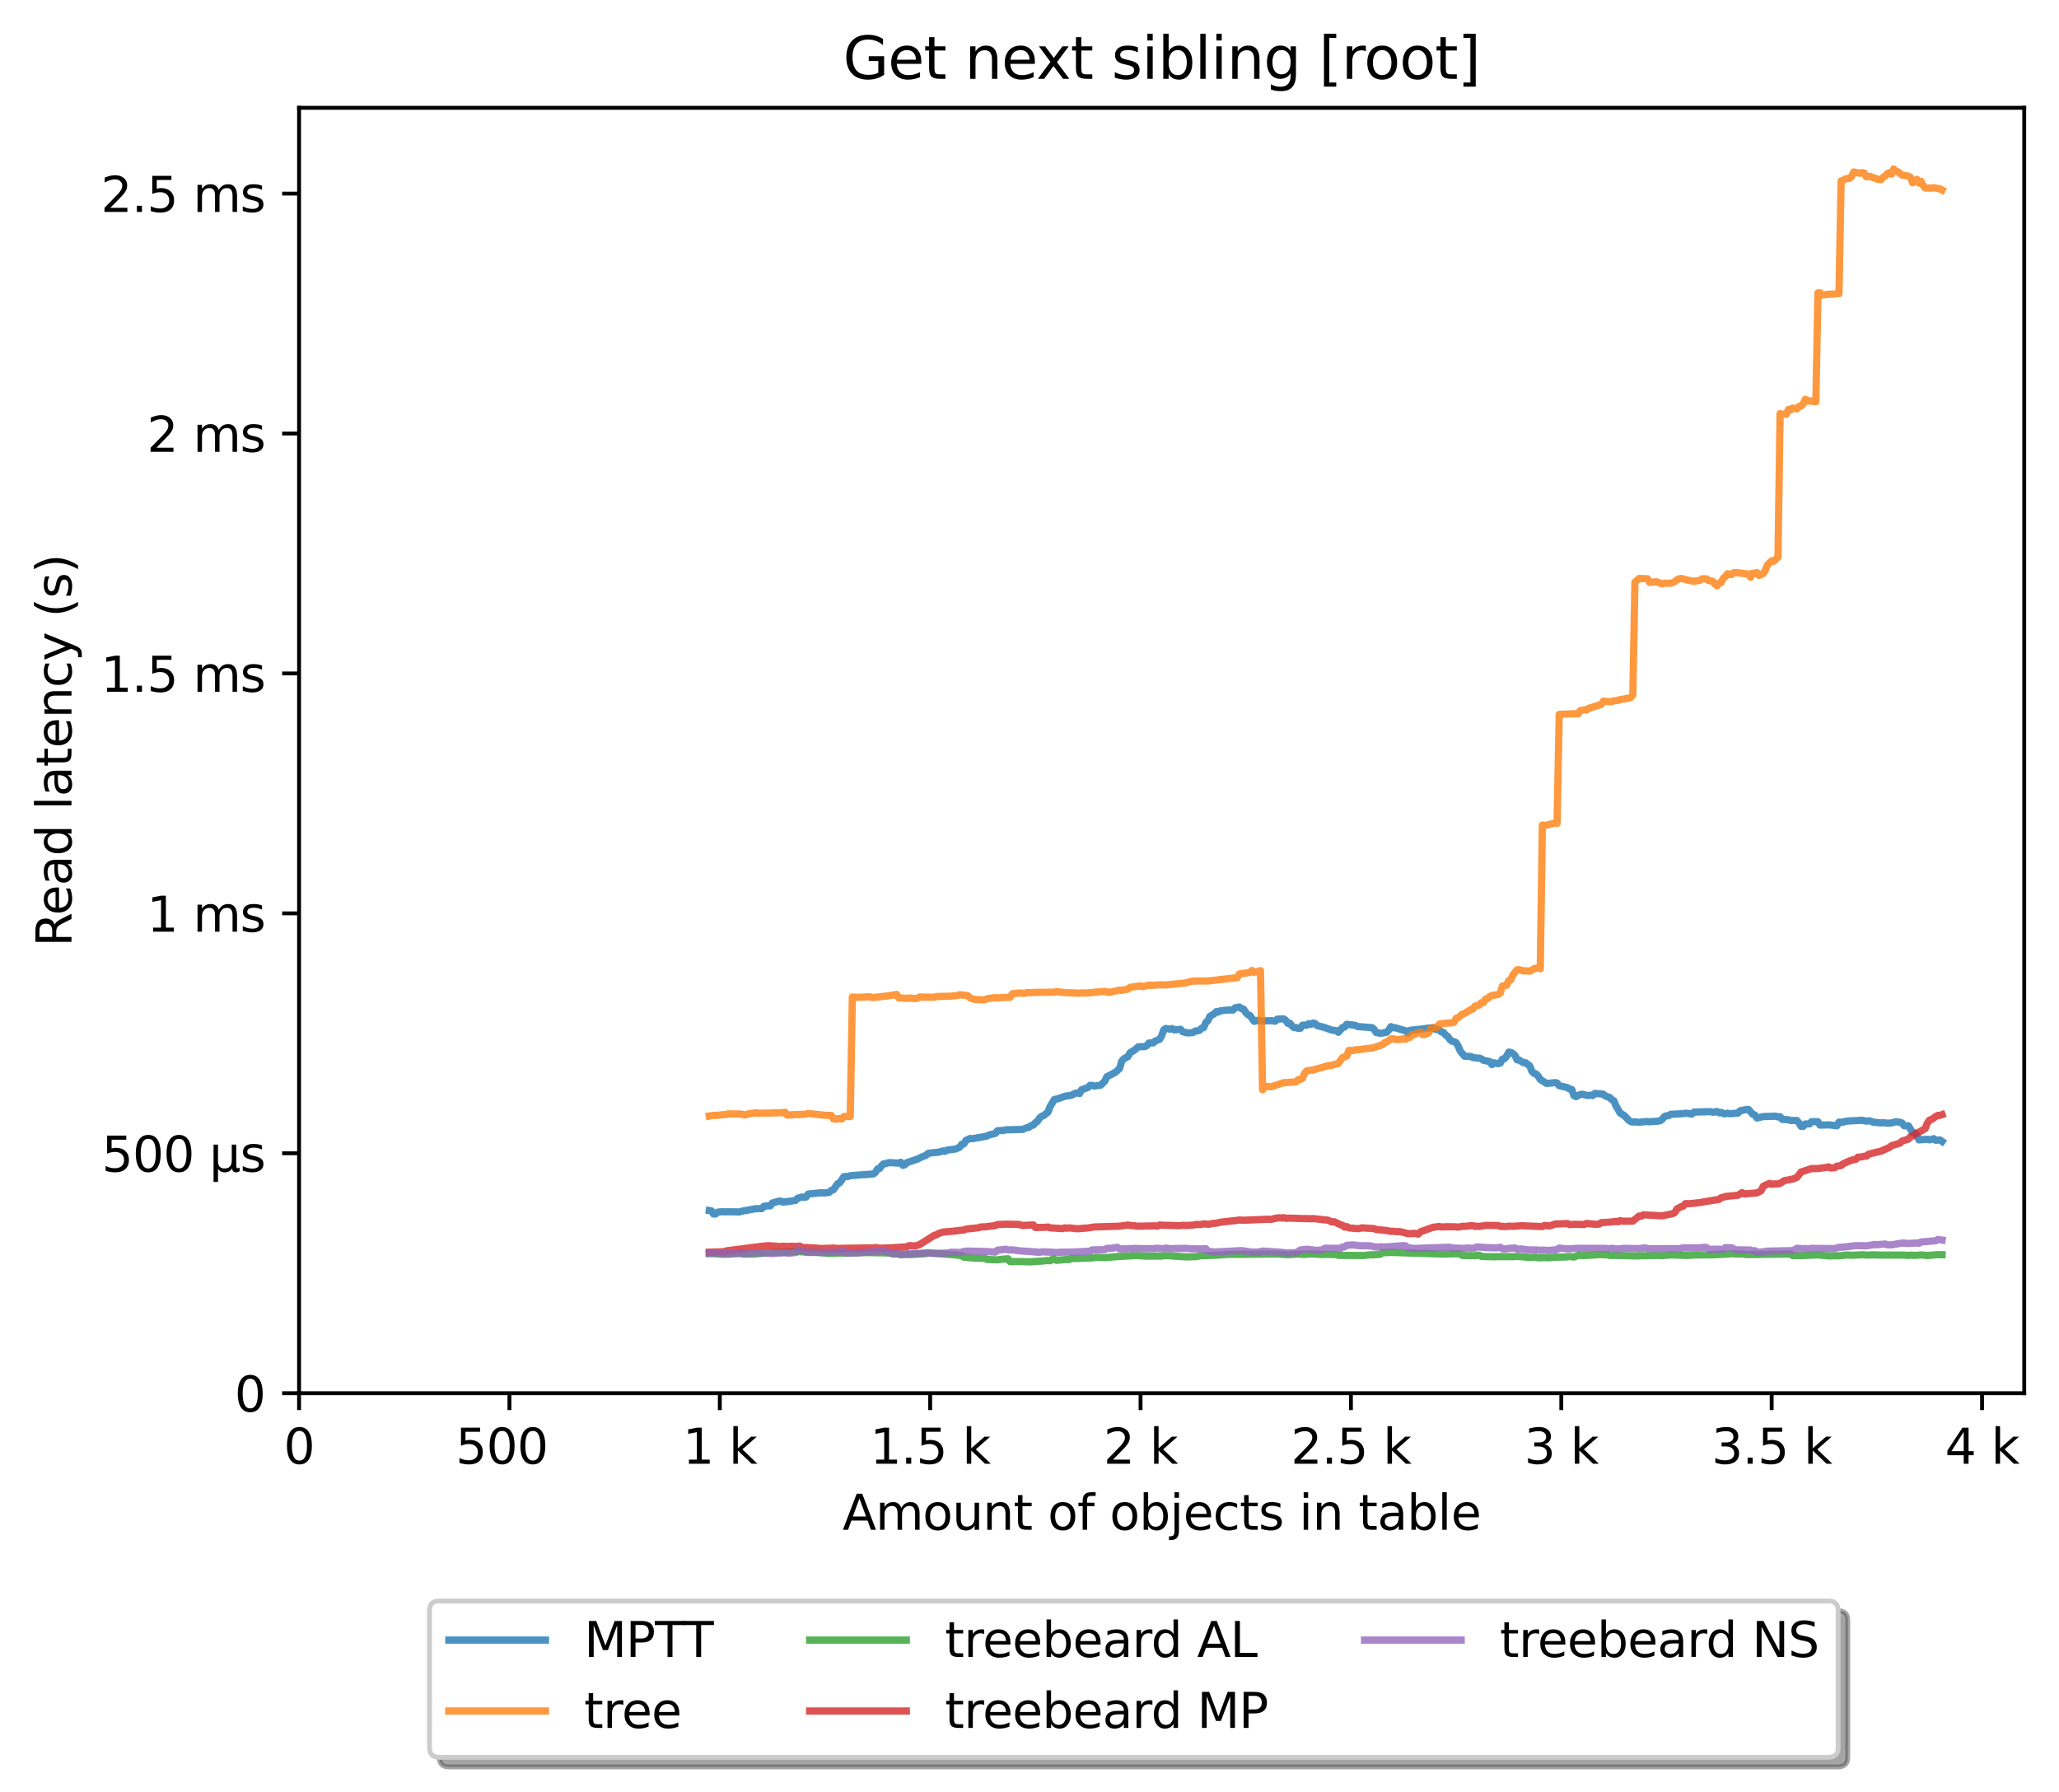 <?xml version="1.0" encoding="utf-8" standalone="no"?>
<!DOCTYPE svg PUBLIC "-//W3C//DTD SVG 1.1//EN"
  "http://www.w3.org/Graphics/SVG/1.1/DTD/svg11.dtd">
<svg xmlns:xlink="http://www.w3.org/1999/xlink" width="426.229pt" height="371.002pt" viewBox="0 0 426.229 371.002" xmlns="http://www.w3.org/2000/svg" version="1.1">
 <defs>
  <style type="text/css">*{stroke-linejoin: round; stroke-linecap: butt}</style>
 </defs>
 <g id="figure_1">
  <g id="patch_1">
   <path d="M 0 371.002 
L 426.229 371.002 
L 426.229 0 
L 0 0 
z
" style="fill: #ffffff"/>
  </g>
  <g id="axes_1">
   <g id="patch_2">
    <path d="M 61.909 288.43 
L 419.029 288.43 
L 419.029 22.318 
L 61.909 22.318 
z
" style="fill: #ffffff"/>
   </g>
   <g id="matplotlib.axis_1">
    <g id="xtick_1">
     <g id="line2d_1">
      <defs>
       <path id="mbee87d038d" d="M 0 0 
L 0 3.5 
" style="stroke: #000000; stroke-width: 0.8"/>
      </defs>
      <g>
       <use xlink:href="#mbee87d038d" x="61.909" y="288.43" style="stroke: #000000; stroke-width: 0.8"/>
      </g>
     </g>
     <g id="text_1">
      <!-- 0 -->
      <g transform="translate(58.728 303.029) scale(0.1 -0.1)">
       <defs>
        <path id="DejaVuSans-30" d="M 2034 4250 
Q 1547 4250 1301 3770 
Q 1056 3291 1056 2328 
Q 1056 1369 1301 889 
Q 1547 409 2034 409 
Q 2525 409 2770 889 
Q 3016 1369 3016 2328 
Q 3016 3291 2770 3770 
Q 2525 4250 2034 4250 
z
M 2034 4750 
Q 2819 4750 3233 4129 
Q 3647 3509 3647 2328 
Q 3647 1150 3233 529 
Q 2819 -91 2034 -91 
Q 1250 -91 836 529 
Q 422 1150 422 2328 
Q 422 3509 836 4129 
Q 1250 4750 2034 4750 
z
" transform="scale(0.016)"/>
       </defs>
       <use xlink:href="#DejaVuSans-30"/>
      </g>
     </g>
    </g>
    <g id="xtick_2">
     <g id="line2d_2">
      <g>
       <use xlink:href="#mbee87d038d" x="105.458" y="288.43" style="stroke: #000000; stroke-width: 0.8"/>
      </g>
     </g>
     <g id="text_2">
      <!-- 500  -->
      <g transform="translate(94.325 303.029) scale(0.1 -0.1)">
       <defs>
        <path id="DejaVuSans-35" d="M 691 4666 
L 3169 4666 
L 3169 4134 
L 1269 4134 
L 1269 2991 
Q 1406 3038 1543 3061 
Q 1681 3084 1819 3084 
Q 2600 3084 3056 2656 
Q 3513 2228 3513 1497 
Q 3513 744 3044 326 
Q 2575 -91 1722 -91 
Q 1428 -91 1123 -41 
Q 819 9 494 109 
L 494 744 
Q 775 591 1075 516 
Q 1375 441 1709 441 
Q 2250 441 2565 725 
Q 2881 1009 2881 1497 
Q 2881 1984 2565 2268 
Q 2250 2553 1709 2553 
Q 1456 2553 1204 2497 
Q 953 2441 691 2322 
L 691 4666 
z
" transform="scale(0.016)"/>
        <path id="DejaVuSans-20" transform="scale(0.016)"/>
       </defs>
       <use xlink:href="#DejaVuSans-35"/>
       <use xlink:href="#DejaVuSans-30" transform="translate(63.623 0)"/>
       <use xlink:href="#DejaVuSans-30" transform="translate(127.246 0)"/>
       <use xlink:href="#DejaVuSans-20" transform="translate(190.869 0)"/>
      </g>
     </g>
    </g>
    <g id="xtick_3">
     <g id="line2d_3">
      <g>
       <use xlink:href="#mbee87d038d" x="149.007" y="288.43" style="stroke: #000000; stroke-width: 0.8"/>
      </g>
     </g>
     <g id="text_3">
      <!-- 1 k -->
      <g transform="translate(141.341 303.029) scale(0.1 -0.1)">
       <defs>
        <path id="DejaVuSans-31" d="M 794 531 
L 1825 531 
L 1825 4091 
L 703 3866 
L 703 4441 
L 1819 4666 
L 2450 4666 
L 2450 531 
L 3481 531 
L 3481 0 
L 794 0 
L 794 531 
z
" transform="scale(0.016)"/>
        <path id="DejaVuSans-6b" d="M 581 4863 
L 1159 4863 
L 1159 1991 
L 2875 3500 
L 3609 3500 
L 1753 1863 
L 3688 0 
L 2938 0 
L 1159 1709 
L 1159 0 
L 581 0 
L 581 4863 
z
" transform="scale(0.016)"/>
       </defs>
       <use xlink:href="#DejaVuSans-31"/>
       <use xlink:href="#DejaVuSans-20" transform="translate(63.623 0)"/>
       <use xlink:href="#DejaVuSans-6b" transform="translate(95.41 0)"/>
      </g>
     </g>
    </g>
    <g id="xtick_4">
     <g id="line2d_4">
      <g>
       <use xlink:href="#mbee87d038d" x="192.555" y="288.43" style="stroke: #000000; stroke-width: 0.8"/>
      </g>
     </g>
     <g id="text_4">
      <!-- 1.5 k -->
      <g transform="translate(180.119 303.029) scale(0.1 -0.1)">
       <defs>
        <path id="DejaVuSans-2e" d="M 684 794 
L 1344 794 
L 1344 0 
L 684 0 
L 684 794 
z
" transform="scale(0.016)"/>
       </defs>
       <use xlink:href="#DejaVuSans-31"/>
       <use xlink:href="#DejaVuSans-2e" transform="translate(63.623 0)"/>
       <use xlink:href="#DejaVuSans-35" transform="translate(95.41 0)"/>
       <use xlink:href="#DejaVuSans-20" transform="translate(159.033 0)"/>
       <use xlink:href="#DejaVuSans-6b" transform="translate(190.82 0)"/>
      </g>
     </g>
    </g>
    <g id="xtick_5">
     <g id="line2d_5">
      <g>
       <use xlink:href="#mbee87d038d" x="236.104" y="288.43" style="stroke: #000000; stroke-width: 0.8"/>
      </g>
     </g>
     <g id="text_5">
      <!-- 2 k -->
      <g transform="translate(228.438 303.029) scale(0.1 -0.1)">
       <defs>
        <path id="DejaVuSans-32" d="M 1228 531 
L 3431 531 
L 3431 0 
L 469 0 
L 469 531 
Q 828 903 1448 1529 
Q 2069 2156 2228 2338 
Q 2531 2678 2651 2914 
Q 2772 3150 2772 3378 
Q 2772 3750 2511 3984 
Q 2250 4219 1831 4219 
Q 1534 4219 1204 4116 
Q 875 4013 500 3803 
L 500 4441 
Q 881 4594 1212 4672 
Q 1544 4750 1819 4750 
Q 2544 4750 2975 4387 
Q 3406 4025 3406 3419 
Q 3406 3131 3298 2873 
Q 3191 2616 2906 2266 
Q 2828 2175 2409 1742 
Q 1991 1309 1228 531 
z
" transform="scale(0.016)"/>
       </defs>
       <use xlink:href="#DejaVuSans-32"/>
       <use xlink:href="#DejaVuSans-20" transform="translate(63.623 0)"/>
       <use xlink:href="#DejaVuSans-6b" transform="translate(95.41 0)"/>
      </g>
     </g>
    </g>
    <g id="xtick_6">
     <g id="line2d_6">
      <g>
       <use xlink:href="#mbee87d038d" x="279.652" y="288.43" style="stroke: #000000; stroke-width: 0.8"/>
      </g>
     </g>
     <g id="text_6">
      <!-- 2.5 k -->
      <g transform="translate(267.216 303.029) scale(0.1 -0.1)">
       <use xlink:href="#DejaVuSans-32"/>
       <use xlink:href="#DejaVuSans-2e" transform="translate(63.623 0)"/>
       <use xlink:href="#DejaVuSans-35" transform="translate(95.41 0)"/>
       <use xlink:href="#DejaVuSans-20" transform="translate(159.033 0)"/>
       <use xlink:href="#DejaVuSans-6b" transform="translate(190.82 0)"/>
      </g>
     </g>
    </g>
    <g id="xtick_7">
     <g id="line2d_7">
      <g>
       <use xlink:href="#mbee87d038d" x="323.201" y="288.43" style="stroke: #000000; stroke-width: 0.8"/>
      </g>
     </g>
     <g id="text_7">
      <!-- 3 k -->
      <g transform="translate(315.535 303.029) scale(0.1 -0.1)">
       <defs>
        <path id="DejaVuSans-33" d="M 2597 2516 
Q 3050 2419 3304 2112 
Q 3559 1806 3559 1356 
Q 3559 666 3084 287 
Q 2609 -91 1734 -91 
Q 1441 -91 1130 -33 
Q 819 25 488 141 
L 488 750 
Q 750 597 1062 519 
Q 1375 441 1716 441 
Q 2309 441 2620 675 
Q 2931 909 2931 1356 
Q 2931 1769 2642 2001 
Q 2353 2234 1838 2234 
L 1294 2234 
L 1294 2753 
L 1863 2753 
Q 2328 2753 2575 2939 
Q 2822 3125 2822 3475 
Q 2822 3834 2567 4026 
Q 2313 4219 1838 4219 
Q 1578 4219 1281 4162 
Q 984 4106 628 3988 
L 628 4550 
Q 988 4650 1302 4700 
Q 1616 4750 1894 4750 
Q 2613 4750 3031 4423 
Q 3450 4097 3450 3541 
Q 3450 3153 3228 2886 
Q 3006 2619 2597 2516 
z
" transform="scale(0.016)"/>
       </defs>
       <use xlink:href="#DejaVuSans-33"/>
       <use xlink:href="#DejaVuSans-20" transform="translate(63.623 0)"/>
       <use xlink:href="#DejaVuSans-6b" transform="translate(95.41 0)"/>
      </g>
     </g>
    </g>
    <g id="xtick_8">
     <g id="line2d_8">
      <g>
       <use xlink:href="#mbee87d038d" x="366.749" y="288.43" style="stroke: #000000; stroke-width: 0.8"/>
      </g>
     </g>
     <g id="text_8">
      <!-- 3.5 k -->
      <g transform="translate(354.313 303.029) scale(0.1 -0.1)">
       <use xlink:href="#DejaVuSans-33"/>
       <use xlink:href="#DejaVuSans-2e" transform="translate(63.623 0)"/>
       <use xlink:href="#DejaVuSans-35" transform="translate(95.41 0)"/>
       <use xlink:href="#DejaVuSans-20" transform="translate(159.033 0)"/>
       <use xlink:href="#DejaVuSans-6b" transform="translate(190.82 0)"/>
      </g>
     </g>
    </g>
    <g id="xtick_9">
     <g id="line2d_9">
      <g>
       <use xlink:href="#mbee87d038d" x="410.298" y="288.43" style="stroke: #000000; stroke-width: 0.8"/>
      </g>
     </g>
     <g id="text_9">
      <!-- 4 k -->
      <g transform="translate(402.632 303.029) scale(0.1 -0.1)">
       <defs>
        <path id="DejaVuSans-34" d="M 2419 4116 
L 825 1625 
L 2419 1625 
L 2419 4116 
z
M 2253 4666 
L 3047 4666 
L 3047 1625 
L 3713 1625 
L 3713 1100 
L 3047 1100 
L 3047 0 
L 2419 0 
L 2419 1100 
L 313 1100 
L 313 1709 
L 2253 4666 
z
" transform="scale(0.016)"/>
       </defs>
       <use xlink:href="#DejaVuSans-34"/>
       <use xlink:href="#DejaVuSans-20" transform="translate(63.623 0)"/>
       <use xlink:href="#DejaVuSans-6b" transform="translate(95.41 0)"/>
      </g>
     </g>
    </g>
    <g id="text_10">
     <!-- Amount of objects in table -->
     <g transform="translate(174.411 316.707) scale(0.1 -0.1)">
      <defs>
       <path id="DejaVuSans-41" d="M 2188 4044 
L 1331 1722 
L 3047 1722 
L 2188 4044 
z
M 1831 4666 
L 2547 4666 
L 4325 0 
L 3669 0 
L 3244 1197 
L 1141 1197 
L 716 0 
L 50 0 
L 1831 4666 
z
" transform="scale(0.016)"/>
       <path id="DejaVuSans-6d" d="M 3328 2828 
Q 3544 3216 3844 3400 
Q 4144 3584 4550 3584 
Q 5097 3584 5394 3201 
Q 5691 2819 5691 2113 
L 5691 0 
L 5113 0 
L 5113 2094 
Q 5113 2597 4934 2840 
Q 4756 3084 4391 3084 
Q 3944 3084 3684 2787 
Q 3425 2491 3425 1978 
L 3425 0 
L 2847 0 
L 2847 2094 
Q 2847 2600 2669 2842 
Q 2491 3084 2119 3084 
Q 1678 3084 1418 2786 
Q 1159 2488 1159 1978 
L 1159 0 
L 581 0 
L 581 3500 
L 1159 3500 
L 1159 2956 
Q 1356 3278 1631 3431 
Q 1906 3584 2284 3584 
Q 2666 3584 2933 3390 
Q 3200 3197 3328 2828 
z
" transform="scale(0.016)"/>
       <path id="DejaVuSans-6f" d="M 1959 3097 
Q 1497 3097 1228 2736 
Q 959 2375 959 1747 
Q 959 1119 1226 758 
Q 1494 397 1959 397 
Q 2419 397 2687 759 
Q 2956 1122 2956 1747 
Q 2956 2369 2687 2733 
Q 2419 3097 1959 3097 
z
M 1959 3584 
Q 2709 3584 3137 3096 
Q 3566 2609 3566 1747 
Q 3566 888 3137 398 
Q 2709 -91 1959 -91 
Q 1206 -91 779 398 
Q 353 888 353 1747 
Q 353 2609 779 3096 
Q 1206 3584 1959 3584 
z
" transform="scale(0.016)"/>
       <path id="DejaVuSans-75" d="M 544 1381 
L 544 3500 
L 1119 3500 
L 1119 1403 
Q 1119 906 1312 657 
Q 1506 409 1894 409 
Q 2359 409 2629 706 
Q 2900 1003 2900 1516 
L 2900 3500 
L 3475 3500 
L 3475 0 
L 2900 0 
L 2900 538 
Q 2691 219 2414 64 
Q 2138 -91 1772 -91 
Q 1169 -91 856 284 
Q 544 659 544 1381 
z
M 1991 3584 
L 1991 3584 
z
" transform="scale(0.016)"/>
       <path id="DejaVuSans-6e" d="M 3513 2113 
L 3513 0 
L 2938 0 
L 2938 2094 
Q 2938 2591 2744 2837 
Q 2550 3084 2163 3084 
Q 1697 3084 1428 2787 
Q 1159 2491 1159 1978 
L 1159 0 
L 581 0 
L 581 3500 
L 1159 3500 
L 1159 2956 
Q 1366 3272 1645 3428 
Q 1925 3584 2291 3584 
Q 2894 3584 3203 3211 
Q 3513 2838 3513 2113 
z
" transform="scale(0.016)"/>
       <path id="DejaVuSans-74" d="M 1172 4494 
L 1172 3500 
L 2356 3500 
L 2356 3053 
L 1172 3053 
L 1172 1153 
Q 1172 725 1289 603 
Q 1406 481 1766 481 
L 2356 481 
L 2356 0 
L 1766 0 
Q 1100 0 847 248 
Q 594 497 594 1153 
L 594 3053 
L 172 3053 
L 172 3500 
L 594 3500 
L 594 4494 
L 1172 4494 
z
" transform="scale(0.016)"/>
       <path id="DejaVuSans-66" d="M 2375 4863 
L 2375 4384 
L 1825 4384 
Q 1516 4384 1395 4259 
Q 1275 4134 1275 3809 
L 1275 3500 
L 2222 3500 
L 2222 3053 
L 1275 3053 
L 1275 0 
L 697 0 
L 697 3053 
L 147 3053 
L 147 3500 
L 697 3500 
L 697 3744 
Q 697 4328 969 4595 
Q 1241 4863 1831 4863 
L 2375 4863 
z
" transform="scale(0.016)"/>
       <path id="DejaVuSans-62" d="M 3116 1747 
Q 3116 2381 2855 2742 
Q 2594 3103 2138 3103 
Q 1681 3103 1420 2742 
Q 1159 2381 1159 1747 
Q 1159 1113 1420 752 
Q 1681 391 2138 391 
Q 2594 391 2855 752 
Q 3116 1113 3116 1747 
z
M 1159 2969 
Q 1341 3281 1617 3432 
Q 1894 3584 2278 3584 
Q 2916 3584 3314 3078 
Q 3713 2572 3713 1747 
Q 3713 922 3314 415 
Q 2916 -91 2278 -91 
Q 1894 -91 1617 61 
Q 1341 213 1159 525 
L 1159 0 
L 581 0 
L 581 4863 
L 1159 4863 
L 1159 2969 
z
" transform="scale(0.016)"/>
       <path id="DejaVuSans-6a" d="M 603 3500 
L 1178 3500 
L 1178 -63 
Q 1178 -731 923 -1031 
Q 669 -1331 103 -1331 
L -116 -1331 
L -116 -844 
L 38 -844 
Q 366 -844 484 -692 
Q 603 -541 603 -63 
L 603 3500 
z
M 603 4863 
L 1178 4863 
L 1178 4134 
L 603 4134 
L 603 4863 
z
" transform="scale(0.016)"/>
       <path id="DejaVuSans-65" d="M 3597 1894 
L 3597 1613 
L 953 1613 
Q 991 1019 1311 708 
Q 1631 397 2203 397 
Q 2534 397 2845 478 
Q 3156 559 3463 722 
L 3463 178 
Q 3153 47 2828 -22 
Q 2503 -91 2169 -91 
Q 1331 -91 842 396 
Q 353 884 353 1716 
Q 353 2575 817 3079 
Q 1281 3584 2069 3584 
Q 2775 3584 3186 3129 
Q 3597 2675 3597 1894 
z
M 3022 2063 
Q 3016 2534 2758 2815 
Q 2500 3097 2075 3097 
Q 1594 3097 1305 2825 
Q 1016 2553 972 2059 
L 3022 2063 
z
" transform="scale(0.016)"/>
       <path id="DejaVuSans-63" d="M 3122 3366 
L 3122 2828 
Q 2878 2963 2633 3030 
Q 2388 3097 2138 3097 
Q 1578 3097 1268 2742 
Q 959 2388 959 1747 
Q 959 1106 1268 751 
Q 1578 397 2138 397 
Q 2388 397 2633 464 
Q 2878 531 3122 666 
L 3122 134 
Q 2881 22 2623 -34 
Q 2366 -91 2075 -91 
Q 1284 -91 818 406 
Q 353 903 353 1747 
Q 353 2603 823 3093 
Q 1294 3584 2113 3584 
Q 2378 3584 2631 3529 
Q 2884 3475 3122 3366 
z
" transform="scale(0.016)"/>
       <path id="DejaVuSans-73" d="M 2834 3397 
L 2834 2853 
Q 2591 2978 2328 3040 
Q 2066 3103 1784 3103 
Q 1356 3103 1142 2972 
Q 928 2841 928 2578 
Q 928 2378 1081 2264 
Q 1234 2150 1697 2047 
L 1894 2003 
Q 2506 1872 2764 1633 
Q 3022 1394 3022 966 
Q 3022 478 2636 193 
Q 2250 -91 1575 -91 
Q 1294 -91 989 -36 
Q 684 19 347 128 
L 347 722 
Q 666 556 975 473 
Q 1284 391 1588 391 
Q 1994 391 2212 530 
Q 2431 669 2431 922 
Q 2431 1156 2273 1281 
Q 2116 1406 1581 1522 
L 1381 1569 
Q 847 1681 609 1914 
Q 372 2147 372 2553 
Q 372 3047 722 3315 
Q 1072 3584 1716 3584 
Q 2034 3584 2315 3537 
Q 2597 3491 2834 3397 
z
" transform="scale(0.016)"/>
       <path id="DejaVuSans-69" d="M 603 3500 
L 1178 3500 
L 1178 0 
L 603 0 
L 603 3500 
z
M 603 4863 
L 1178 4863 
L 1178 4134 
L 603 4134 
L 603 4863 
z
" transform="scale(0.016)"/>
       <path id="DejaVuSans-61" d="M 2194 1759 
Q 1497 1759 1228 1600 
Q 959 1441 959 1056 
Q 959 750 1161 570 
Q 1363 391 1709 391 
Q 2188 391 2477 730 
Q 2766 1069 2766 1631 
L 2766 1759 
L 2194 1759 
z
M 3341 1997 
L 3341 0 
L 2766 0 
L 2766 531 
Q 2569 213 2275 61 
Q 1981 -91 1556 -91 
Q 1019 -91 701 211 
Q 384 513 384 1019 
Q 384 1609 779 1909 
Q 1175 2209 1959 2209 
L 2766 2209 
L 2766 2266 
Q 2766 2663 2505 2880 
Q 2244 3097 1772 3097 
Q 1472 3097 1187 3025 
Q 903 2953 641 2809 
L 641 3341 
Q 956 3463 1253 3523 
Q 1550 3584 1831 3584 
Q 2591 3584 2966 3190 
Q 3341 2797 3341 1997 
z
" transform="scale(0.016)"/>
       <path id="DejaVuSans-6c" d="M 603 4863 
L 1178 4863 
L 1178 0 
L 603 0 
L 603 4863 
z
" transform="scale(0.016)"/>
      </defs>
      <use xlink:href="#DejaVuSans-41"/>
      <use xlink:href="#DejaVuSans-6d" transform="translate(68.408 0)"/>
      <use xlink:href="#DejaVuSans-6f" transform="translate(165.82 0)"/>
      <use xlink:href="#DejaVuSans-75" transform="translate(227.002 0)"/>
      <use xlink:href="#DejaVuSans-6e" transform="translate(290.381 0)"/>
      <use xlink:href="#DejaVuSans-74" transform="translate(353.76 0)"/>
      <use xlink:href="#DejaVuSans-20" transform="translate(392.969 0)"/>
      <use xlink:href="#DejaVuSans-6f" transform="translate(424.756 0)"/>
      <use xlink:href="#DejaVuSans-66" transform="translate(485.938 0)"/>
      <use xlink:href="#DejaVuSans-20" transform="translate(521.143 0)"/>
      <use xlink:href="#DejaVuSans-6f" transform="translate(552.93 0)"/>
      <use xlink:href="#DejaVuSans-62" transform="translate(614.111 0)"/>
      <use xlink:href="#DejaVuSans-6a" transform="translate(677.588 0)"/>
      <use xlink:href="#DejaVuSans-65" transform="translate(705.371 0)"/>
      <use xlink:href="#DejaVuSans-63" transform="translate(766.895 0)"/>
      <use xlink:href="#DejaVuSans-74" transform="translate(821.875 0)"/>
      <use xlink:href="#DejaVuSans-73" transform="translate(861.084 0)"/>
      <use xlink:href="#DejaVuSans-20" transform="translate(913.184 0)"/>
      <use xlink:href="#DejaVuSans-69" transform="translate(944.971 0)"/>
      <use xlink:href="#DejaVuSans-6e" transform="translate(972.754 0)"/>
      <use xlink:href="#DejaVuSans-20" transform="translate(1036.133 0)"/>
      <use xlink:href="#DejaVuSans-74" transform="translate(1067.92 0)"/>
      <use xlink:href="#DejaVuSans-61" transform="translate(1107.129 0)"/>
      <use xlink:href="#DejaVuSans-62" transform="translate(1168.408 0)"/>
      <use xlink:href="#DejaVuSans-6c" transform="translate(1231.885 0)"/>
      <use xlink:href="#DejaVuSans-65" transform="translate(1259.668 0)"/>
     </g>
    </g>
   </g>
   <g id="matplotlib.axis_2">
    <g id="ytick_1">
     <g id="line2d_10">
      <defs>
       <path id="m929bc6374e" d="M 0 0 
L -3.5 0 
" style="stroke: #000000; stroke-width: 0.8"/>
      </defs>
      <g>
       <use xlink:href="#m929bc6374e" x="61.909" y="288.43" style="stroke: #000000; stroke-width: 0.8"/>
      </g>
     </g>
     <g id="text_11">
      <!-- 0 -->
      <g transform="translate(48.547 292.229) scale(0.1 -0.1)">
       <use xlink:href="#DejaVuSans-30"/>
      </g>
     </g>
    </g>
    <g id="ytick_2">
     <g id="line2d_11">
      <g>
       <use xlink:href="#m929bc6374e" x="61.909" y="238.759" style="stroke: #000000; stroke-width: 0.8"/>
      </g>
     </g>
     <g id="text_12">
      <!-- 500 µs -->
      <g transform="translate(21.072 242.558) scale(0.1 -0.1)">
       <defs>
        <path id="DejaVuSans-b5" d="M 544 -1331 
L 544 3500 
L 1119 3500 
L 1119 1325 
Q 1119 872 1334 640 
Q 1550 409 1972 409 
Q 2434 409 2667 671 
Q 2900 934 2900 1459 
L 2900 3500 
L 3475 3500 
L 3475 806 
Q 3475 619 3529 530 
Q 3584 441 3700 441 
Q 3728 441 3778 458 
Q 3828 475 3916 513 
L 3916 50 
Q 3788 -22 3673 -56 
Q 3559 -91 3450 -91 
Q 3234 -91 3106 31 
Q 2978 153 2931 403 
Q 2775 156 2548 32 
Q 2322 -91 2016 -91 
Q 1697 -91 1473 31 
Q 1250 153 1119 397 
L 1119 -1331 
L 544 -1331 
z
" transform="scale(0.016)"/>
       </defs>
       <use xlink:href="#DejaVuSans-35"/>
       <use xlink:href="#DejaVuSans-30" transform="translate(63.623 0)"/>
       <use xlink:href="#DejaVuSans-30" transform="translate(127.246 0)"/>
       <use xlink:href="#DejaVuSans-20" transform="translate(190.869 0)"/>
       <use xlink:href="#DejaVuSans-b5" transform="translate(222.656 0)"/>
       <use xlink:href="#DejaVuSans-73" transform="translate(286.279 0)"/>
      </g>
     </g>
    </g>
    <g id="ytick_3">
     <g id="line2d_12">
      <g>
       <use xlink:href="#m929bc6374e" x="61.909" y="189.088" style="stroke: #000000; stroke-width: 0.8"/>
      </g>
     </g>
     <g id="text_13">
      <!-- 1 ms -->
      <g transform="translate(30.419 192.887) scale(0.1 -0.1)">
       <use xlink:href="#DejaVuSans-31"/>
       <use xlink:href="#DejaVuSans-20" transform="translate(63.623 0)"/>
       <use xlink:href="#DejaVuSans-6d" transform="translate(95.41 0)"/>
       <use xlink:href="#DejaVuSans-73" transform="translate(192.822 0)"/>
      </g>
     </g>
    </g>
    <g id="ytick_4">
     <g id="line2d_13">
      <g>
       <use xlink:href="#m929bc6374e" x="61.909" y="139.416" style="stroke: #000000; stroke-width: 0.8"/>
      </g>
     </g>
     <g id="text_14">
      <!-- 1.5 ms -->
      <g transform="translate(20.878 143.216) scale(0.1 -0.1)">
       <use xlink:href="#DejaVuSans-31"/>
       <use xlink:href="#DejaVuSans-2e" transform="translate(63.623 0)"/>
       <use xlink:href="#DejaVuSans-35" transform="translate(95.41 0)"/>
       <use xlink:href="#DejaVuSans-20" transform="translate(159.033 0)"/>
       <use xlink:href="#DejaVuSans-6d" transform="translate(190.82 0)"/>
       <use xlink:href="#DejaVuSans-73" transform="translate(288.232 0)"/>
      </g>
     </g>
    </g>
    <g id="ytick_5">
     <g id="line2d_14">
      <g>
       <use xlink:href="#m929bc6374e" x="61.909" y="89.745" style="stroke: #000000; stroke-width: 0.8"/>
      </g>
     </g>
     <g id="text_15">
      <!-- 2 ms -->
      <g transform="translate(30.419 93.544) scale(0.1 -0.1)">
       <use xlink:href="#DejaVuSans-32"/>
       <use xlink:href="#DejaVuSans-20" transform="translate(63.623 0)"/>
       <use xlink:href="#DejaVuSans-6d" transform="translate(95.41 0)"/>
       <use xlink:href="#DejaVuSans-73" transform="translate(192.822 0)"/>
      </g>
     </g>
    </g>
    <g id="ytick_6">
     <g id="line2d_15">
      <g>
       <use xlink:href="#m929bc6374e" x="61.909" y="40.074" style="stroke: #000000; stroke-width: 0.8"/>
      </g>
     </g>
     <g id="text_16">
      <!-- 2.5 ms -->
      <g transform="translate(20.878 43.873) scale(0.1 -0.1)">
       <use xlink:href="#DejaVuSans-32"/>
       <use xlink:href="#DejaVuSans-2e" transform="translate(63.623 0)"/>
       <use xlink:href="#DejaVuSans-35" transform="translate(95.41 0)"/>
       <use xlink:href="#DejaVuSans-20" transform="translate(159.033 0)"/>
       <use xlink:href="#DejaVuSans-6d" transform="translate(190.82 0)"/>
       <use xlink:href="#DejaVuSans-73" transform="translate(288.232 0)"/>
      </g>
     </g>
    </g>
    <g id="text_17">
     <!-- Read latency (s) -->
     <g transform="translate(14.798 195.99) rotate(-90) scale(0.1 -0.1)">
      <defs>
       <path id="DejaVuSans-52" d="M 2841 2188 
Q 3044 2119 3236 1894 
Q 3428 1669 3622 1275 
L 4263 0 
L 3584 0 
L 2988 1197 
Q 2756 1666 2539 1819 
Q 2322 1972 1947 1972 
L 1259 1972 
L 1259 0 
L 628 0 
L 628 4666 
L 2053 4666 
Q 2853 4666 3247 4331 
Q 3641 3997 3641 3322 
Q 3641 2881 3436 2590 
Q 3231 2300 2841 2188 
z
M 1259 4147 
L 1259 2491 
L 2053 2491 
Q 2509 2491 2742 2702 
Q 2975 2913 2975 3322 
Q 2975 3731 2742 3939 
Q 2509 4147 2053 4147 
L 1259 4147 
z
" transform="scale(0.016)"/>
       <path id="DejaVuSans-64" d="M 2906 2969 
L 2906 4863 
L 3481 4863 
L 3481 0 
L 2906 0 
L 2906 525 
Q 2725 213 2448 61 
Q 2172 -91 1784 -91 
Q 1150 -91 751 415 
Q 353 922 353 1747 
Q 353 2572 751 3078 
Q 1150 3584 1784 3584 
Q 2172 3584 2448 3432 
Q 2725 3281 2906 2969 
z
M 947 1747 
Q 947 1113 1208 752 
Q 1469 391 1925 391 
Q 2381 391 2643 752 
Q 2906 1113 2906 1747 
Q 2906 2381 2643 2742 
Q 2381 3103 1925 3103 
Q 1469 3103 1208 2742 
Q 947 2381 947 1747 
z
" transform="scale(0.016)"/>
       <path id="DejaVuSans-79" d="M 2059 -325 
Q 1816 -950 1584 -1140 
Q 1353 -1331 966 -1331 
L 506 -1331 
L 506 -850 
L 844 -850 
Q 1081 -850 1212 -737 
Q 1344 -625 1503 -206 
L 1606 56 
L 191 3500 
L 800 3500 
L 1894 763 
L 2988 3500 
L 3597 3500 
L 2059 -325 
z
" transform="scale(0.016)"/>
       <path id="DejaVuSans-28" d="M 1984 4856 
Q 1566 4138 1362 3434 
Q 1159 2731 1159 2009 
Q 1159 1288 1364 580 
Q 1569 -128 1984 -844 
L 1484 -844 
Q 1016 -109 783 600 
Q 550 1309 550 2009 
Q 550 2706 781 3412 
Q 1013 4119 1484 4856 
L 1984 4856 
z
" transform="scale(0.016)"/>
       <path id="DejaVuSans-29" d="M 513 4856 
L 1013 4856 
Q 1481 4119 1714 3412 
Q 1947 2706 1947 2009 
Q 1947 1309 1714 600 
Q 1481 -109 1013 -844 
L 513 -844 
Q 928 -128 1133 580 
Q 1338 1288 1338 2009 
Q 1338 2731 1133 3434 
Q 928 4138 513 4856 
z
" transform="scale(0.016)"/>
      </defs>
      <use xlink:href="#DejaVuSans-52"/>
      <use xlink:href="#DejaVuSans-65" transform="translate(64.982 0)"/>
      <use xlink:href="#DejaVuSans-61" transform="translate(126.506 0)"/>
      <use xlink:href="#DejaVuSans-64" transform="translate(187.785 0)"/>
      <use xlink:href="#DejaVuSans-20" transform="translate(251.262 0)"/>
      <use xlink:href="#DejaVuSans-6c" transform="translate(283.049 0)"/>
      <use xlink:href="#DejaVuSans-61" transform="translate(310.832 0)"/>
      <use xlink:href="#DejaVuSans-74" transform="translate(372.111 0)"/>
      <use xlink:href="#DejaVuSans-65" transform="translate(411.32 0)"/>
      <use xlink:href="#DejaVuSans-6e" transform="translate(472.844 0)"/>
      <use xlink:href="#DejaVuSans-63" transform="translate(536.223 0)"/>
      <use xlink:href="#DejaVuSans-79" transform="translate(591.203 0)"/>
      <use xlink:href="#DejaVuSans-20" transform="translate(650.383 0)"/>
      <use xlink:href="#DejaVuSans-28" transform="translate(682.17 0)"/>
      <use xlink:href="#DejaVuSans-73" transform="translate(721.184 0)"/>
      <use xlink:href="#DejaVuSans-29" transform="translate(773.283 0)"/>
     </g>
    </g>
   </g>
   <g id="line2d_16">
    <path d="M 146.829 250.611 
L 147.265 250.669 
L 147.7 251.336 
L 148.136 251.327 
L 148.571 250.943 
L 149.442 250.865 
L 152.49 250.886 
L 152.926 250.924 
L 153.797 250.705 
L 154.668 250.559 
L 156.41 250.227 
L 157.716 250.213 
L 158.152 249.722 
L 159.023 249.631 
L 159.458 249.643 
L 159.894 249.052 
L 161.2 248.681 
L 161.636 248.66 
L 162.071 248.883 
L 163.813 248.647 
L 164.684 248.512 
L 165.119 248.076 
L 165.99 247.812 
L 166.426 247.881 
L 166.861 247.818 
L 167.297 247.201 
L 169.91 246.935 
L 170.781 246.969 
L 171.652 246.862 
L 172.087 246.433 
L 172.523 246.303 
L 173.394 245.068 
L 173.829 244.886 
L 174.7 243.582 
L 175.571 243.565 
L 176.007 243.401 
L 180.797 243.035 
L 181.232 242.703 
L 181.668 241.996 
L 182.103 241.908 
L 182.539 241.268 
L 182.974 240.918 
L 183.41 240.9 
L 183.845 240.731 
L 184.281 240.682 
L 185.152 240.754 
L 186.023 240.796 
L 186.458 240.618 
L 186.894 241.261 
L 187.329 241.124 
L 187.765 240.68 
L 189.942 239.957 
L 190.813 239.512 
L 191.684 239.196 
L 192.12 238.776 
L 192.991 238.64 
L 194.297 238.546 
L 195.168 238.276 
L 195.603 238.358 
L 196.039 238.098 
L 196.91 237.989 
L 197.781 237.884 
L 198.652 237.509 
L 199.087 236.895 
L 199.523 236.823 
L 199.958 236.087 
L 200.829 235.69 
L 201.265 235.746 
L 203.878 235.287 
L 204.313 235.189 
L 204.749 234.963 
L 206.055 234.643 
L 206.491 234.089 
L 207.362 234.037 
L 207.797 234.027 
L 208.233 233.901 
L 211.716 233.814 
L 212.587 233.464 
L 213.023 233.374 
L 213.458 233.029 
L 213.894 232.924 
L 214.329 232.424 
L 214.765 232.131 
L 215.2 231.474 
L 215.636 231.091 
L 216.071 230.946 
L 216.942 230.222 
L 217.378 229.093 
L 218.249 227.631 
L 219.12 227.439 
L 219.991 227.114 
L 220.426 226.953 
L 221.297 226.833 
L 221.733 226.752 
L 222.604 226.346 
L 223.039 226.243 
L 223.475 226.388 
L 223.91 225.595 
L 225.216 225.137 
L 225.652 224.687 
L 226.087 224.703 
L 226.523 224.843 
L 227.829 224.668 
L 228.7 223.837 
L 229.136 222.9 
L 230.007 222.472 
L 230.878 221.995 
L 231.749 221.235 
L 232.184 219.737 
L 232.62 219.209 
L 233.491 218.743 
L 233.926 217.947 
L 234.797 217.424 
L 235.668 216.709 
L 236.975 216.674 
L 237.41 216.472 
L 237.846 215.924 
L 238.717 215.9 
L 239.152 215.505 
L 240.023 215.188 
L 240.458 214.487 
L 240.894 213.211 
L 241.329 212.92 
L 242.2 213.065 
L 242.636 212.943 
L 243.071 213.205 
L 243.942 213.131 
L 244.378 213.085 
L 244.813 213.581 
L 245.684 213.828 
L 246.555 213.807 
L 246.991 213.74 
L 247.426 213.437 
L 247.862 213.43 
L 248.297 213.294 
L 248.733 212.877 
L 249.168 212.752 
L 249.604 211.692 
L 250.039 211.321 
L 250.475 210.397 
L 251.346 209.9 
L 251.781 209.43 
L 252.217 209.524 
L 252.652 209.257 
L 253.959 209.111 
L 255.265 209.098 
L 255.7 208.63 
L 256.571 208.481 
L 257.007 208.833 
L 257.442 208.915 
L 257.878 209.621 
L 258.313 210.062 
L 258.749 210.24 
L 259.62 211.449 
L 260.491 211.215 
L 260.926 211.376 
L 263.104 211.305 
L 263.975 211.416 
L 264.41 210.988 
L 265.717 210.924 
L 266.152 211.218 
L 266.588 211.852 
L 267.023 211.835 
L 267.459 212.406 
L 267.894 212.758 
L 268.33 212.735 
L 268.765 212.931 
L 269.201 212.873 
L 269.636 212.229 
L 270.507 212.257 
L 270.942 211.917 
L 271.378 212.088 
L 271.813 211.796 
L 272.249 211.899 
L 272.684 212.351 
L 273.991 212.657 
L 275.733 213.266 
L 276.604 213.366 
L 277.039 213.715 
L 277.91 212.72 
L 278.346 212.632 
L 278.781 212.063 
L 280.523 212.259 
L 280.959 212.505 
L 281.83 212.584 
L 284.007 212.748 
L 284.443 213.081 
L 284.878 213.751 
L 285.749 213.937 
L 287.055 213.707 
L 287.491 213.235 
L 287.926 212.547 
L 288.362 212.768 
L 288.797 212.749 
L 289.668 213.034 
L 290.975 213.387 
L 291.41 213.918 
L 291.846 213.304 
L 294.894 212.967 
L 295.765 212.837 
L 296.636 212.759 
L 297.072 213.066 
L 297.943 213.23 
L 298.378 213.635 
L 298.814 213.732 
L 299.249 214.274 
L 299.685 214.561 
L 300.12 215.187 
L 300.556 215.554 
L 300.991 215.63 
L 301.426 215.875 
L 301.862 216.576 
L 302.297 217.613 
L 303.168 218.656 
L 304.475 218.722 
L 304.91 218.951 
L 305.781 219.04 
L 306.217 219.063 
L 306.652 219.206 
L 307.088 219.515 
L 308.394 219.765 
L 308.83 220.398 
L 309.265 220.03 
L 310.136 220.201 
L 310.572 220.077 
L 311.007 219.268 
L 311.443 219.176 
L 311.878 218.664 
L 312.314 217.817 
L 312.749 217.873 
L 313.185 218.104 
L 313.62 218.517 
L 314.056 219.423 
L 314.491 219.462 
L 315.362 220.018 
L 315.798 220.013 
L 316.668 220.662 
L 317.104 221.757 
L 317.539 222.211 
L 317.975 222.322 
L 318.41 222.765 
L 318.846 223.481 
L 320.152 224.294 
L 321.459 224.182 
L 321.894 224.133 
L 322.33 224.21 
L 322.765 224.757 
L 324.507 225.177 
L 324.943 225.465 
L 325.378 225.559 
L 325.814 226.818 
L 326.249 227.038 
L 327.12 226.582 
L 327.556 226.538 
L 328.427 226.758 
L 328.862 226.794 
L 329.298 226.717 
L 329.733 226.802 
L 330.169 226.352 
L 331.91 226.529 
L 332.346 226.908 
L 333.217 227.202 
L 333.652 227.652 
L 334.088 227.89 
L 334.523 228.943 
L 335.394 230.438 
L 336.265 230.969 
L 337.136 231.889 
L 337.572 232.202 
L 338.007 232.291 
L 338.443 232.258 
L 339.314 232.347 
L 340.62 232.193 
L 341.491 232.231 
L 343.233 232.11 
L 343.669 232.02 
L 344.104 231.71 
L 344.54 231.161 
L 344.975 231.004 
L 345.411 230.975 
L 345.846 230.686 
L 348.459 230.559 
L 348.894 230.449 
L 349.765 230.564 
L 350.201 230.659 
L 350.636 230.236 
L 354.12 230.132 
L 354.556 230.276 
L 355.427 230.108 
L 355.862 230.381 
L 356.298 230.282 
L 356.733 230.552 
L 357.169 230.573 
L 357.604 230.455 
L 358.04 230.571 
L 359.782 230.437 
L 360.217 229.962 
L 361.523 229.693 
L 361.959 229.689 
L 362.83 230.672 
L 363.265 230.823 
L 363.701 231.455 
L 365.007 231.161 
L 367.62 231.078 
L 368.056 231.241 
L 368.491 231.172 
L 368.927 231.74 
L 370.233 231.814 
L 370.669 231.972 
L 371.975 231.976 
L 372.411 232.493 
L 372.846 233.195 
L 373.282 233.193 
L 373.717 232.686 
L 374.588 232.676 
L 375.024 232.202 
L 376.33 232.223 
L 376.765 232.929 
L 378.507 232.875 
L 379.378 232.954 
L 380.249 233.08 
L 380.685 232.296 
L 381.556 232.317 
L 381.991 232.145 
L 382.862 232.062 
L 385.475 231.927 
L 386.346 232.109 
L 386.782 232.037 
L 387.217 232.08 
L 387.653 232.3 
L 389.395 232.471 
L 389.83 232.427 
L 390.701 232.535 
L 391.572 232.48 
L 392.443 232.225 
L 393.314 232.346 
L 393.749 232.497 
L 394.185 233.069 
L 395.056 233.073 
L 395.927 234.493 
L 396.362 234.513 
L 396.798 235.09 
L 397.233 235.982 
L 398.975 235.862 
L 399.411 235.972 
L 400.282 235.738 
L 400.717 236.062 
L 401.588 235.999 
L 402.024 236.308 
L 402.024 236.308 
" clip-path="url(#pecb1097c79)" style="fill: none; stroke: #1f77b4; stroke-opacity: 0.8; stroke-width: 1.5; stroke-linecap: square"/>
   </g>
   <g id="line2d_17">
    <path d="M 146.829 231.051 
L 147.7 230.899 
L 148.571 230.903 
L 149.442 230.787 
L 150.313 230.733 
L 150.748 230.594 
L 153.361 230.636 
L 154.232 230.82 
L 155.103 230.561 
L 155.974 230.456 
L 156.41 230.396 
L 157.281 230.474 
L 158.587 230.423 
L 159.023 230.459 
L 159.894 230.397 
L 161.636 230.366 
L 162.071 230.369 
L 162.507 230.257 
L 162.942 230.853 
L 164.684 230.738 
L 165.555 230.753 
L 165.99 230.679 
L 166.426 230.724 
L 167.297 230.519 
L 168.168 230.611 
L 170.781 230.886 
L 172.087 230.921 
L 172.523 231.627 
L 172.958 231.711 
L 173.394 231.574 
L 174.265 231.65 
L 174.7 231.131 
L 176.007 231.153 
L 176.442 206.415 
L 177.313 206.469 
L 178.184 206.461 
L 179.926 206.357 
L 180.797 206.521 
L 182.539 206.316 
L 184.281 206.115 
L 185.587 205.866 
L 186.023 206.571 
L 187.765 206.698 
L 188.2 206.608 
L 189.507 206.731 
L 189.942 206.65 
L 190.378 206.411 
L 193.426 206.467 
L 193.862 206.3 
L 196.474 206.244 
L 197.781 206.151 
L 198.216 206.096 
L 198.652 205.929 
L 200.394 206.135 
L 200.829 206.607 
L 201.7 206.891 
L 203.007 206.98 
L 203.878 206.969 
L 204.313 206.769 
L 206.055 206.525 
L 206.491 206.603 
L 207.797 206.494 
L 209.104 206.471 
L 209.539 205.759 
L 209.974 205.652 
L 210.41 205.667 
L 210.845 205.568 
L 212.152 205.628 
L 212.587 205.502 
L 213.458 205.494 
L 214.329 205.45 
L 218.249 205.41 
L 218.684 205.302 
L 220.426 205.487 
L 223.475 205.61 
L 224.346 205.536 
L 224.781 205.598 
L 227.829 205.302 
L 228.7 205.252 
L 229.571 205.449 
L 231.749 204.976 
L 232.184 205.025 
L 233.491 204.768 
L 233.926 204.411 
L 235.668 204.154 
L 236.104 204.106 
L 236.539 204.264 
L 237.41 204.055 
L 237.846 203.932 
L 238.281 204.001 
L 240.023 203.877 
L 241.329 203.909 
L 244.813 203.56 
L 245.249 203.535 
L 246.555 203.181 
L 247.426 203.087 
L 248.297 203.084 
L 250.039 203.094 
L 256.136 202.393 
L 256.571 201.633 
L 258.749 201.313 
L 259.184 200.912 
L 259.62 201.285 
L 260.491 201.072 
L 260.926 200.94 
L 261.362 225.618 
L 261.797 225.017 
L 262.233 224.926 
L 263.104 224.999 
L 265.717 224.146 
L 267.459 224.039 
L 268.33 223.929 
L 268.765 223.511 
L 269.201 223.47 
L 269.636 223.213 
L 270.072 222.184 
L 270.507 221.7 
L 271.378 221.551 
L 271.813 221.548 
L 272.684 221.245 
L 273.991 220.918 
L 274.426 220.736 
L 275.733 220.518 
L 277.039 220.16 
L 277.91 218.952 
L 278.781 218.638 
L 279.217 217.462 
L 280.088 217.496 
L 280.523 217.35 
L 281.394 217.288 
L 282.701 217.107 
L 284.007 216.969 
L 284.878 216.72 
L 286.184 216.297 
L 286.62 215.856 
L 287.055 215.726 
L 287.926 215.094 
L 288.362 215.052 
L 289.233 215.248 
L 290.539 215.072 
L 290.975 215.153 
L 291.41 214.796 
L 291.846 214.789 
L 292.281 214.211 
L 292.717 214.226 
L 293.588 213.763 
L 294.023 213.668 
L 294.459 214.185 
L 294.894 214.191 
L 295.765 213.798 
L 296.201 212.961 
L 296.636 212.742 
L 297.507 212.735 
L 297.943 212.027 
L 298.814 211.864 
L 300.556 211.748 
L 300.991 211.656 
L 301.426 210.828 
L 301.862 210.681 
L 302.733 209.937 
L 303.168 209.809 
L 304.475 209.022 
L 304.91 208.863 
L 305.346 208.292 
L 306.217 208.061 
L 306.652 207.58 
L 307.088 207.546 
L 307.523 206.818 
L 307.959 206.725 
L 308.394 206.294 
L 308.83 206.105 
L 310.136 205.879 
L 310.572 205.562 
L 311.007 204.131 
L 311.878 203.973 
L 312.314 203.016 
L 312.749 202.842 
L 313.185 201.833 
L 314.056 200.767 
L 314.491 200.748 
L 315.362 201.015 
L 315.798 200.971 
L 316.668 201.07 
L 317.539 200.551 
L 318.41 200.329 
L 318.846 200.57 
L 319.281 170.797 
L 319.717 170.937 
L 321.894 170.374 
L 322.33 170.456 
L 322.765 147.897 
L 325.814 147.751 
L 326.685 147.79 
L 327.12 147.112 
L 327.991 146.944 
L 328.427 146.994 
L 328.862 146.645 
L 331.475 145.841 
L 331.91 145.164 
L 332.781 145.241 
L 333.652 145.249 
L 334.088 145.084 
L 334.959 145.001 
L 335.394 144.81 
L 336.265 144.718 
L 336.701 144.571 
L 337.136 144.557 
L 337.572 144.406 
L 338.007 143.862 
L 338.443 120.528 
L 339.314 119.761 
L 341.056 119.809 
L 341.491 120.569 
L 342.362 120.514 
L 342.798 120.419 
L 344.104 120.884 
L 344.54 120.749 
L 345.846 120.737 
L 346.281 120.631 
L 346.717 120.407 
L 347.152 120.024 
L 347.588 119.815 
L 348.023 119.76 
L 349.33 120.087 
L 350.636 120.348 
L 351.943 120.13 
L 352.378 119.827 
L 353.249 119.829 
L 353.685 120.195 
L 354.12 120.211 
L 354.556 120.364 
L 354.991 120.92 
L 355.427 121.27 
L 355.862 120.721 
L 356.298 120.62 
L 356.733 119.721 
L 357.169 119.396 
L 357.604 118.776 
L 358.475 118.949 
L 358.911 118.558 
L 359.782 118.567 
L 360.653 118.698 
L 361.959 118.841 
L 362.394 119.51 
L 362.83 118.67 
L 363.265 118.715 
L 363.701 118.526 
L 364.136 119.127 
L 365.007 118.732 
L 365.443 118.053 
L 365.878 116.958 
L 366.749 116.11 
L 367.185 116.192 
L 368.056 115.347 
L 368.491 85.623 
L 368.927 85.765 
L 369.798 85.737 
L 370.233 84.765 
L 370.669 84.861 
L 371.104 84.474 
L 371.975 84.644 
L 372.411 84.138 
L 372.846 84.064 
L 373.282 83.572 
L 373.717 82.68 
L 374.588 83.059 
L 375.024 83.001 
L 375.459 83.162 
L 375.895 83.171 
L 376.33 60.641 
L 376.765 60.597 
L 377.201 61.065 
L 378.943 60.882 
L 379.814 60.876 
L 380.249 60.76 
L 380.685 60.8 
L 381.12 37.463 
L 381.556 37.323 
L 381.991 37.041 
L 382.862 36.927 
L 383.298 36.546 
L 383.733 35.603 
L 385.04 35.878 
L 385.475 35.73 
L 385.911 35.831 
L 386.346 36.589 
L 387.217 36.507 
L 387.653 36.771 
L 388.088 36.839 
L 388.524 37.077 
L 389.395 37.2 
L 389.83 36.696 
L 390.266 36.447 
L 390.701 35.934 
L 391.137 35.747 
L 391.572 36.056 
L 392.007 34.99 
L 392.443 35.43 
L 392.878 35.552 
L 393.749 36.244 
L 395.056 36.463 
L 395.491 36.717 
L 395.927 37.843 
L 396.798 37.146 
L 397.233 37.906 
L 397.669 37.538 
L 398.104 38.41 
L 398.54 38.927 
L 399.846 38.941 
L 400.282 38.861 
L 401.588 39.101 
L 402.024 39.341 
L 402.024 39.341 
" clip-path="url(#pecb1097c79)" style="fill: none; stroke: #ff7f0e; stroke-opacity: 0.8; stroke-width: 1.5; stroke-linecap: square"/>
   </g>
   <g id="line2d_18">
    <path d="M 146.829 259.479 
L 149.442 259.671 
L 151.184 259.632 
L 152.926 259.458 
L 153.361 259.433 
L 153.797 259.626 
L 155.974 259.63 
L 159.894 259.29 
L 161.636 259.282 
L 162.507 259.268 
L 164.684 259.106 
L 167.297 259.2 
L 169.039 259.255 
L 171.652 259.503 
L 173.829 259.428 
L 176.007 259.43 
L 178.184 259.293 
L 184.281 259.397 
L 184.716 259.583 
L 188.2 259.74 
L 190.378 259.612 
L 191.684 259.538 
L 192.12 259.377 
L 197.781 259.802 
L 199.087 259.957 
L 199.523 260.265 
L 201.7 260.463 
L 202.571 260.467 
L 203.442 260.527 
L 203.878 260.477 
L 204.313 260.734 
L 206.491 260.824 
L 207.362 260.696 
L 208.668 260.598 
L 209.104 261.191 
L 211.281 261.181 
L 213.458 261.235 
L 214.765 261.117 
L 215.636 261.077 
L 216.942 260.948 
L 217.378 261.011 
L 217.813 260.707 
L 218.249 260.661 
L 218.684 260.918 
L 220.862 260.73 
L 221.297 260.783 
L 221.733 260.53 
L 223.039 260.535 
L 226.087 260.416 
L 226.958 260.291 
L 228.7 260.364 
L 231.313 260.14 
L 235.233 259.926 
L 237.41 260.056 
L 239.588 260.046 
L 240.458 260.047 
L 241.329 259.931 
L 245.684 260.217 
L 247.862 260.133 
L 248.297 259.984 
L 251.346 259.88 
L 254.394 259.681 
L 256.571 259.672 
L 257.442 259.681 
L 263.104 259.609 
L 264.41 259.619 
L 266.588 259.761 
L 268.765 259.626 
L 270.072 259.703 
L 270.942 259.604 
L 271.813 259.612 
L 273.12 259.682 
L 273.991 259.729 
L 274.426 259.679 
L 275.297 259.715 
L 276.604 259.711 
L 277.039 259.889 
L 282.265 259.926 
L 283.572 259.781 
L 284.443 259.765 
L 285.749 259.668 
L 286.184 259.304 
L 287.055 259.333 
L 287.926 259.274 
L 297.943 259.606 
L 298.814 259.62 
L 301.426 259.563 
L 302.297 259.588 
L 302.733 259.91 
L 305.346 259.964 
L 306.217 259.838 
L 306.652 260.101 
L 307.523 260.149 
L 309.265 260.179 
L 310.572 260.149 
L 313.185 260.164 
L 314.056 260.108 
L 314.927 260.17 
L 316.668 260.331 
L 317.975 260.275 
L 318.41 260.404 
L 319.717 260.366 
L 320.588 260.386 
L 321.894 260.271 
L 324.072 260.228 
L 324.943 260.131 
L 325.814 260.246 
L 326.685 259.903 
L 327.991 259.923 
L 331.475 259.722 
L 332.346 259.805 
L 332.781 259.75 
L 333.217 259.914 
L 334.088 259.897 
L 334.959 259.907 
L 337.136 259.961 
L 338.443 260.019 
L 339.314 259.976 
L 343.233 259.897 
L 344.104 259.942 
L 345.846 259.799 
L 349.33 259.901 
L 350.636 259.813 
L 354.556 259.78 
L 358.911 259.548 
L 359.346 259.615 
L 360.217 259.614 
L 360.653 259.599 
L 361.523 259.728 
L 364.136 259.708 
L 365.878 259.666 
L 370.669 259.617 
L 371.104 259.939 
L 371.975 259.912 
L 372.846 259.941 
L 376.33 259.794 
L 378.507 259.995 
L 380.685 259.969 
L 382.427 259.812 
L 383.298 259.869 
L 384.604 259.809 
L 385.911 259.755 
L 386.346 259.853 
L 387.653 259.779 
L 389.395 259.836 
L 393.749 259.824 
L 395.056 259.906 
L 395.491 259.833 
L 396.362 259.899 
L 397.669 259.801 
L 398.54 259.862 
L 398.975 259.93 
L 401.153 259.734 
L 402.024 259.759 
L 402.024 259.759 
" clip-path="url(#pecb1097c79)" style="fill: none; stroke: #2ca02c; stroke-opacity: 0.8; stroke-width: 1.5; stroke-linecap: square"/>
   </g>
   <g id="line2d_19">
    <path d="M 146.829 259.238 
L 149.877 259.142 
L 150.313 258.961 
L 157.716 258.01 
L 159.023 257.888 
L 160.765 258.002 
L 161.2 258.074 
L 162.071 257.991 
L 162.942 258.043 
L 163.813 257.992 
L 164.684 258.054 
L 165.555 257.965 
L 165.99 258.235 
L 169.039 258.394 
L 169.91 258.467 
L 171.652 258.433 
L 172.523 258.383 
L 173.394 258.466 
L 174.7 258.427 
L 177.749 258.381 
L 178.62 258.367 
L 180.797 258.356 
L 181.232 258.26 
L 182.103 258.41 
L 183.845 258.352 
L 184.716 258.316 
L 187.765 258.111 
L 188.2 257.869 
L 189.507 257.947 
L 190.378 257.656 
L 193.426 255.732 
L 193.862 255.644 
L 194.297 255.36 
L 195.168 255.077 
L 197.345 254.886 
L 198.652 254.725 
L 199.523 254.655 
L 199.958 254.453 
L 202.571 254.176 
L 203.007 254.009 
L 203.878 253.987 
L 206.055 253.73 
L 206.491 253.505 
L 208.233 253.439 
L 210.845 253.483 
L 211.716 253.7 
L 213.894 253.59 
L 214.329 254.123 
L 216.507 254.077 
L 216.942 254.022 
L 217.378 254.186 
L 219.991 254.354 
L 220.426 254.184 
L 220.862 254.283 
L 221.297 254.206 
L 223.039 254.383 
L 225.216 254.213 
L 226.523 254.015 
L 231.749 253.851 
L 233.491 253.619 
L 234.362 253.75 
L 234.797 253.732 
L 235.233 253.854 
L 236.104 253.838 
L 239.152 253.782 
L 239.588 253.845 
L 240.023 253.609 
L 240.894 253.66 
L 243.071 253.711 
L 243.942 253.755 
L 244.813 253.681 
L 245.684 253.701 
L 246.991 253.615 
L 247.862 253.478 
L 248.297 253.545 
L 249.168 253.38 
L 250.039 253.436 
L 250.475 253.439 
L 250.91 253.279 
L 251.781 253.238 
L 252.652 253.021 
L 256.136 252.639 
L 256.571 252.564 
L 257.442 252.619 
L 262.668 252.405 
L 263.104 252.462 
L 263.975 252.226 
L 264.846 252.109 
L 265.281 252.157 
L 265.717 252.088 
L 266.152 252.226 
L 267.023 252.18 
L 269.636 252.282 
L 270.942 252.284 
L 271.378 252.331 
L 271.813 252.263 
L 273.991 252.528 
L 274.862 252.592 
L 275.733 252.988 
L 276.168 252.911 
L 277.475 253.557 
L 277.91 253.663 
L 278.346 254.052 
L 278.781 253.932 
L 279.217 254.207 
L 280.959 254.352 
L 281.394 254.354 
L 281.83 254.188 
L 284.443 254.351 
L 284.878 254.538 
L 287.055 254.749 
L 287.926 254.93 
L 288.362 254.888 
L 289.233 255 
L 289.668 254.955 
L 290.975 255.246 
L 291.41 255.401 
L 292.281 255.381 
L 292.717 255.323 
L 293.588 255.49 
L 294.023 255.025 
L 296.636 254.08 
L 297.943 253.91 
L 298.378 254.016 
L 299.685 253.958 
L 301.426 253.991 
L 301.862 254.046 
L 302.733 253.879 
L 303.604 253.867 
L 304.475 253.734 
L 304.91 253.742 
L 305.346 253.897 
L 305.781 253.839 
L 306.217 253.912 
L 307.523 253.689 
L 310.136 253.708 
L 310.572 253.892 
L 311.878 253.93 
L 312.314 253.84 
L 313.185 253.88 
L 314.927 253.752 
L 319.281 253.93 
L 319.717 253.683 
L 320.588 253.796 
L 321.023 253.732 
L 321.894 253.407 
L 324.507 253.304 
L 324.943 253.539 
L 325.814 253.456 
L 327.991 253.497 
L 328.427 253.276 
L 330.169 253.457 
L 331.04 253.423 
L 331.475 253.118 
L 332.346 253.069 
L 333.217 253.021 
L 334.523 252.857 
L 334.959 252.943 
L 335.394 252.682 
L 335.83 252.814 
L 336.701 252.826 
L 338.007 252.79 
L 339.314 251.744 
L 339.749 251.795 
L 340.185 251.496 
L 344.104 251.715 
L 346.281 251.246 
L 346.717 251.015 
L 347.152 250.261 
L 348.023 249.819 
L 348.459 249.695 
L 348.894 249.177 
L 349.765 249.191 
L 351.943 248.965 
L 352.814 248.79 
L 353.685 248.646 
L 355.862 248.309 
L 356.298 247.941 
L 356.733 247.878 
L 357.169 247.701 
L 359.782 247.443 
L 360.653 246.891 
L 361.088 247.181 
L 363.701 246.96 
L 364.572 246.494 
L 365.007 245.589 
L 365.878 245.17 
L 366.314 244.985 
L 366.749 245.199 
L 367.185 245.106 
L 368.056 245.091 
L 368.491 245.003 
L 369.362 244.422 
L 371.104 244.096 
L 371.975 243.748 
L 372.846 242.632 
L 375.024 241.917 
L 376.33 241.914 
L 378.072 241.678 
L 378.507 241.559 
L 378.943 241.803 
L 379.814 241.743 
L 380.249 241.424 
L 381.12 241.308 
L 381.556 240.936 
L 382.427 240.534 
L 383.298 240.172 
L 384.169 240.007 
L 384.604 239.551 
L 385.04 239.558 
L 385.911 239.377 
L 386.346 239.359 
L 386.782 238.962 
L 387.653 238.732 
L 389.395 238.311 
L 391.137 237.544 
L 391.572 237.188 
L 393.314 236.656 
L 393.749 236.222 
L 395.056 235.831 
L 395.491 235.307 
L 395.927 235.203 
L 396.362 234.776 
L 397.233 234.407 
L 398.54 233.636 
L 398.975 232.512 
L 399.411 231.901 
L 399.846 231.759 
L 400.717 231.152 
L 401.153 230.915 
L 401.588 230.91 
L 402.024 230.754 
L 402.024 230.754 
" clip-path="url(#pecb1097c79)" style="fill: none; stroke: #d62728; stroke-opacity: 0.8; stroke-width: 1.5; stroke-linecap: square"/>
   </g>
   <g id="line2d_20">
    <path d="M 146.829 259.518 
L 147.7 259.41 
L 149.007 259.385 
L 149.442 259.521 
L 154.668 259.51 
L 155.974 259.368 
L 156.845 259.364 
L 158.152 259.384 
L 159.894 259.52 
L 160.765 259.462 
L 161.2 259.387 
L 161.636 259.429 
L 162.071 259.332 
L 163.378 259.437 
L 164.684 259.309 
L 165.119 258.742 
L 165.555 258.857 
L 165.99 258.829 
L 166.426 258.967 
L 166.861 259.277 
L 170.781 259.297 
L 173.394 259.242 
L 174.265 259.04 
L 174.7 259.047 
L 175.136 259.399 
L 177.749 259.405 
L 180.361 259.121 
L 183.41 258.95 
L 183.845 259.339 
L 184.716 259.487 
L 186.023 259.539 
L 186.458 259.796 
L 187.765 259.568 
L 190.378 259.463 
L 191.249 259.388 
L 193.426 259.462 
L 194.297 259.471 
L 196.039 259.402 
L 196.91 259.243 
L 198.216 259.272 
L 198.652 259.325 
L 199.523 259.071 
L 200.394 259 
L 204.749 259.121 
L 206.055 259.217 
L 206.491 258.829 
L 208.233 258.62 
L 208.668 258.78 
L 209.539 258.752 
L 211.281 258.978 
L 213.023 259.076 
L 215.2 259.272 
L 215.636 259.147 
L 218.684 259.29 
L 219.555 259.236 
L 221.733 259.228 
L 225.652 259.027 
L 226.087 258.76 
L 228.7 258.709 
L 229.136 258.445 
L 230.007 258.43 
L 231.313 258.229 
L 231.749 258.546 
L 233.055 258.544 
L 233.926 258.471 
L 234.362 258.524 
L 234.797 258.444 
L 236.104 258.499 
L 238.717 258.498 
L 239.588 258.417 
L 240.894 258.526 
L 241.329 258.365 
L 242.2 258.512 
L 245.249 258.432 
L 246.12 258.494 
L 246.991 258.531 
L 248.733 258.559 
L 249.604 258.505 
L 250.039 259.009 
L 251.346 259.199 
L 256.136 258.948 
L 257.007 258.903 
L 258.313 259.095 
L 259.184 259.232 
L 260.055 259.215 
L 260.491 259.209 
L 261.362 259.001 
L 264.846 259.22 
L 266.152 259.378 
L 268.33 259.331 
L 269.201 258.781 
L 270.507 258.618 
L 272.684 258.871 
L 273.12 258.784 
L 273.555 258.86 
L 273.991 258.54 
L 274.426 258.396 
L 275.297 258.453 
L 276.604 258.418 
L 277.475 258.46 
L 277.91 258.157 
L 278.346 258.142 
L 278.781 257.824 
L 280.088 257.729 
L 281.394 257.889 
L 283.572 257.919 
L 284.443 258.109 
L 285.314 258.173 
L 285.749 258.103 
L 286.62 258.159 
L 290.104 257.907 
L 290.539 257.854 
L 290.975 257.916 
L 291.41 258.301 
L 292.717 258.457 
L 294.459 258.397 
L 300.12 258.202 
L 300.556 258.366 
L 303.168 258.449 
L 303.604 258.364 
L 304.475 258.407 
L 305.346 258.384 
L 305.781 258.137 
L 307.523 258.281 
L 308.394 258.306 
L 309.701 258.338 
L 310.572 258.214 
L 311.007 258.519 
L 311.443 258.582 
L 312.749 258.42 
L 313.62 258.366 
L 314.056 258.613 
L 314.927 258.566 
L 316.233 258.751 
L 318.41 258.786 
L 318.846 258.858 
L 319.281 258.796 
L 320.588 258.875 
L 321.459 258.789 
L 322.33 258.697 
L 322.765 258.38 
L 324.507 258.561 
L 326.249 258.443 
L 332.346 258.443 
L 332.781 258.517 
L 333.652 258.424 
L 334.959 258.594 
L 336.265 258.418 
L 337.136 258.461 
L 339.314 258.494 
L 340.62 258.333 
L 341.056 258.508 
L 347.588 258.5 
L 348.459 258.338 
L 351.507 258.343 
L 352.814 258.229 
L 353.249 258.26 
L 354.12 258.826 
L 354.556 258.609 
L 355.862 258.616 
L 356.733 258.704 
L 357.169 258.274 
L 358.475 258.329 
L 359.346 258.76 
L 362.394 258.785 
L 362.83 259.007 
L 363.265 258.916 
L 363.701 259.247 
L 365.007 259.166 
L 365.878 259.02 
L 371.104 258.9 
L 371.54 258.725 
L 371.975 258.426 
L 373.282 258.516 
L 373.717 258.47 
L 374.153 258.577 
L 375.024 258.44 
L 379.814 258.489 
L 380.685 258.216 
L 381.556 258.195 
L 384.169 257.87 
L 386.346 257.92 
L 388.088 257.647 
L 388.524 257.698 
L 389.83 257.568 
L 390.266 257.545 
L 390.701 257.723 
L 391.572 257.717 
L 393.749 257.341 
L 395.056 257.428 
L 396.798 257.327 
L 397.233 257.396 
L 397.669 257.123 
L 400.717 256.865 
L 401.153 256.595 
L 402.024 256.733 
L 402.024 256.733 
" clip-path="url(#pecb1097c79)" style="fill: none; stroke: #9467bd; stroke-opacity: 0.8; stroke-width: 1.5; stroke-linecap: square"/>
   </g>
   <g id="patch_3">
    <path d="M 61.909 288.43 
L 61.909 22.318 
" style="fill: none; stroke: #000000; stroke-width: 0.8; stroke-linejoin: miter; stroke-linecap: square"/>
   </g>
   <g id="patch_4">
    <path d="M 419.029 288.43 
L 419.029 22.318 
" style="fill: none; stroke: #000000; stroke-width: 0.8; stroke-linejoin: miter; stroke-linecap: square"/>
   </g>
   <g id="patch_5">
    <path d="M 61.909 288.43 
L 419.029 288.43 
" style="fill: none; stroke: #000000; stroke-width: 0.8; stroke-linejoin: miter; stroke-linecap: square"/>
   </g>
   <g id="patch_6">
    <path d="M 61.909 22.318 
L 419.029 22.318 
" style="fill: none; stroke: #000000; stroke-width: 0.8; stroke-linejoin: miter; stroke-linecap: square"/>
   </g>
   <g id="text_18">
    <!-- Get next sibling [root] -->
    <g transform="translate(174.508 16.318) scale(0.12 -0.12)">
     <defs>
      <path id="DejaVuSans-47" d="M 3809 666 
L 3809 1919 
L 2778 1919 
L 2778 2438 
L 4434 2438 
L 4434 434 
Q 4069 175 3628 42 
Q 3188 -91 2688 -91 
Q 1594 -91 976 548 
Q 359 1188 359 2328 
Q 359 3472 976 4111 
Q 1594 4750 2688 4750 
Q 3144 4750 3555 4637 
Q 3966 4525 4313 4306 
L 4313 3634 
Q 3963 3931 3569 4081 
Q 3175 4231 2741 4231 
Q 1884 4231 1454 3753 
Q 1025 3275 1025 2328 
Q 1025 1384 1454 906 
Q 1884 428 2741 428 
Q 3075 428 3337 486 
Q 3600 544 3809 666 
z
" transform="scale(0.016)"/>
      <path id="DejaVuSans-78" d="M 3513 3500 
L 2247 1797 
L 3578 0 
L 2900 0 
L 1881 1375 
L 863 0 
L 184 0 
L 1544 1831 
L 300 3500 
L 978 3500 
L 1906 2253 
L 2834 3500 
L 3513 3500 
z
" transform="scale(0.016)"/>
      <path id="DejaVuSans-67" d="M 2906 1791 
Q 2906 2416 2648 2759 
Q 2391 3103 1925 3103 
Q 1463 3103 1205 2759 
Q 947 2416 947 1791 
Q 947 1169 1205 825 
Q 1463 481 1925 481 
Q 2391 481 2648 825 
Q 2906 1169 2906 1791 
z
M 3481 434 
Q 3481 -459 3084 -895 
Q 2688 -1331 1869 -1331 
Q 1566 -1331 1297 -1286 
Q 1028 -1241 775 -1147 
L 775 -588 
Q 1028 -725 1275 -790 
Q 1522 -856 1778 -856 
Q 2344 -856 2625 -561 
Q 2906 -266 2906 331 
L 2906 616 
Q 2728 306 2450 153 
Q 2172 0 1784 0 
Q 1141 0 747 490 
Q 353 981 353 1791 
Q 353 2603 747 3093 
Q 1141 3584 1784 3584 
Q 2172 3584 2450 3431 
Q 2728 3278 2906 2969 
L 2906 3500 
L 3481 3500 
L 3481 434 
z
" transform="scale(0.016)"/>
      <path id="DejaVuSans-5b" d="M 550 4863 
L 1875 4863 
L 1875 4416 
L 1125 4416 
L 1125 -397 
L 1875 -397 
L 1875 -844 
L 550 -844 
L 550 4863 
z
" transform="scale(0.016)"/>
      <path id="DejaVuSans-72" d="M 2631 2963 
Q 2534 3019 2420 3045 
Q 2306 3072 2169 3072 
Q 1681 3072 1420 2755 
Q 1159 2438 1159 1844 
L 1159 0 
L 581 0 
L 581 3500 
L 1159 3500 
L 1159 2956 
Q 1341 3275 1631 3429 
Q 1922 3584 2338 3584 
Q 2397 3584 2469 3576 
Q 2541 3569 2628 3553 
L 2631 2963 
z
" transform="scale(0.016)"/>
      <path id="DejaVuSans-5d" d="M 1947 4863 
L 1947 -844 
L 622 -844 
L 622 -397 
L 1369 -397 
L 1369 4416 
L 622 4416 
L 622 4863 
L 1947 4863 
z
" transform="scale(0.016)"/>
     </defs>
     <use xlink:href="#DejaVuSans-47"/>
     <use xlink:href="#DejaVuSans-65" transform="translate(77.49 0)"/>
     <use xlink:href="#DejaVuSans-74" transform="translate(139.014 0)"/>
     <use xlink:href="#DejaVuSans-20" transform="translate(178.223 0)"/>
     <use xlink:href="#DejaVuSans-6e" transform="translate(210.01 0)"/>
     <use xlink:href="#DejaVuSans-65" transform="translate(273.389 0)"/>
     <use xlink:href="#DejaVuSans-78" transform="translate(333.162 0)"/>
     <use xlink:href="#DejaVuSans-74" transform="translate(392.342 0)"/>
     <use xlink:href="#DejaVuSans-20" transform="translate(431.551 0)"/>
     <use xlink:href="#DejaVuSans-73" transform="translate(463.338 0)"/>
     <use xlink:href="#DejaVuSans-69" transform="translate(515.438 0)"/>
     <use xlink:href="#DejaVuSans-62" transform="translate(543.221 0)"/>
     <use xlink:href="#DejaVuSans-6c" transform="translate(606.697 0)"/>
     <use xlink:href="#DejaVuSans-69" transform="translate(634.48 0)"/>
     <use xlink:href="#DejaVuSans-6e" transform="translate(662.264 0)"/>
     <use xlink:href="#DejaVuSans-67" transform="translate(725.643 0)"/>
     <use xlink:href="#DejaVuSans-20" transform="translate(789.119 0)"/>
     <use xlink:href="#DejaVuSans-5b" transform="translate(820.906 0)"/>
     <use xlink:href="#DejaVuSans-72" transform="translate(859.92 0)"/>
     <use xlink:href="#DejaVuSans-6f" transform="translate(898.783 0)"/>
     <use xlink:href="#DejaVuSans-6f" transform="translate(959.965 0)"/>
     <use xlink:href="#DejaVuSans-74" transform="translate(1021.146 0)"/>
     <use xlink:href="#DejaVuSans-5d" transform="translate(1060.355 0)"/>
    </g>
   </g>
   <g id="legend_1">
    <g id="patch_7">
     <path d="M 92.912 365.802 
L 380.507 365.802 
Q 382.507 365.802 382.507 363.802 
L 382.507 335.446 
Q 382.507 333.446 380.507 333.446 
L 92.912 333.446 
Q 90.912 333.446 90.912 335.446 
L 90.912 363.802 
Q 90.912 365.802 92.912 365.802 
z
" style="fill: #4d4d4d; opacity: 0.5; stroke: #4d4d4d; stroke-linejoin: miter"/>
    </g>
    <g id="patch_8">
     <path d="M 90.912 363.802 
L 378.507 363.802 
Q 380.507 363.802 380.507 361.802 
L 380.507 333.446 
Q 380.507 331.446 378.507 331.446 
L 90.912 331.446 
Q 88.912 331.446 88.912 333.446 
L 88.912 361.802 
Q 88.912 363.802 90.912 363.802 
z
" style="fill: #ffffff; stroke: #cccccc; stroke-linejoin: miter"/>
    </g>
    <g id="line2d_21">
     <path d="M 92.912 339.545 
L 102.912 339.545 
L 112.912 339.545 
" style="fill: none; stroke: #1f77b4; stroke-opacity: 0.8; stroke-width: 1.5; stroke-linecap: square"/>
    </g>
    <g id="text_19">
     <!-- MPTT -->
     <g transform="translate(120.912 343.045) scale(0.1 -0.1)">
      <defs>
       <path id="DejaVuSans-4d" d="M 628 4666 
L 1569 4666 
L 2759 1491 
L 3956 4666 
L 4897 4666 
L 4897 0 
L 4281 0 
L 4281 4097 
L 3078 897 
L 2444 897 
L 1241 4097 
L 1241 0 
L 628 0 
L 628 4666 
z
" transform="scale(0.016)"/>
       <path id="DejaVuSans-50" d="M 1259 4147 
L 1259 2394 
L 2053 2394 
Q 2494 2394 2734 2622 
Q 2975 2850 2975 3272 
Q 2975 3691 2734 3919 
Q 2494 4147 2053 4147 
L 1259 4147 
z
M 628 4666 
L 2053 4666 
Q 2838 4666 3239 4311 
Q 3641 3956 3641 3272 
Q 3641 2581 3239 2228 
Q 2838 1875 2053 1875 
L 1259 1875 
L 1259 0 
L 628 0 
L 628 4666 
z
" transform="scale(0.016)"/>
       <path id="DejaVuSans-54" d="M -19 4666 
L 3928 4666 
L 3928 4134 
L 2272 4134 
L 2272 0 
L 1638 0 
L 1638 4134 
L -19 4134 
L -19 4666 
z
" transform="scale(0.016)"/>
      </defs>
      <use xlink:href="#DejaVuSans-4d"/>
      <use xlink:href="#DejaVuSans-50" transform="translate(86.279 0)"/>
      <use xlink:href="#DejaVuSans-54" transform="translate(146.582 0)"/>
      <use xlink:href="#DejaVuSans-54" transform="translate(205.916 0)"/>
     </g>
    </g>
    <g id="line2d_22">
     <path d="M 92.912 354.223 
L 102.912 354.223 
L 112.912 354.223 
" style="fill: none; stroke: #ff7f0e; stroke-opacity: 0.8; stroke-width: 1.5; stroke-linecap: square"/>
    </g>
    <g id="text_20">
     <!-- tree -->
     <g transform="translate(120.912 357.723) scale(0.1 -0.1)">
      <use xlink:href="#DejaVuSans-74"/>
      <use xlink:href="#DejaVuSans-72" transform="translate(39.209 0)"/>
      <use xlink:href="#DejaVuSans-65" transform="translate(78.072 0)"/>
      <use xlink:href="#DejaVuSans-65" transform="translate(139.596 0)"/>
     </g>
    </g>
    <g id="line2d_23">
     <path d="M 167.61 339.545 
L 177.61 339.545 
L 187.61 339.545 
" style="fill: none; stroke: #2ca02c; stroke-opacity: 0.8; stroke-width: 1.5; stroke-linecap: square"/>
    </g>
    <g id="text_21">
     <!-- treebeard AL -->
     <g transform="translate(195.61 343.045) scale(0.1 -0.1)">
      <defs>
       <path id="DejaVuSans-4c" d="M 628 4666 
L 1259 4666 
L 1259 531 
L 3531 531 
L 3531 0 
L 628 0 
L 628 4666 
z
" transform="scale(0.016)"/>
      </defs>
      <use xlink:href="#DejaVuSans-74"/>
      <use xlink:href="#DejaVuSans-72" transform="translate(39.209 0)"/>
      <use xlink:href="#DejaVuSans-65" transform="translate(78.072 0)"/>
      <use xlink:href="#DejaVuSans-65" transform="translate(139.596 0)"/>
      <use xlink:href="#DejaVuSans-62" transform="translate(201.119 0)"/>
      <use xlink:href="#DejaVuSans-65" transform="translate(264.596 0)"/>
      <use xlink:href="#DejaVuSans-61" transform="translate(326.119 0)"/>
      <use xlink:href="#DejaVuSans-72" transform="translate(387.398 0)"/>
      <use xlink:href="#DejaVuSans-64" transform="translate(426.762 0)"/>
      <use xlink:href="#DejaVuSans-20" transform="translate(490.238 0)"/>
      <use xlink:href="#DejaVuSans-41" transform="translate(522.025 0)"/>
      <use xlink:href="#DejaVuSans-4c" transform="translate(590.434 0)"/>
     </g>
    </g>
    <g id="line2d_24">
     <path d="M 167.61 354.223 
L 177.61 354.223 
L 187.61 354.223 
" style="fill: none; stroke: #d62728; stroke-opacity: 0.8; stroke-width: 1.5; stroke-linecap: square"/>
    </g>
    <g id="text_22">
     <!-- treebeard MP -->
     <g transform="translate(195.61 357.723) scale(0.1 -0.1)">
      <use xlink:href="#DejaVuSans-74"/>
      <use xlink:href="#DejaVuSans-72" transform="translate(39.209 0)"/>
      <use xlink:href="#DejaVuSans-65" transform="translate(78.072 0)"/>
      <use xlink:href="#DejaVuSans-65" transform="translate(139.596 0)"/>
      <use xlink:href="#DejaVuSans-62" transform="translate(201.119 0)"/>
      <use xlink:href="#DejaVuSans-65" transform="translate(264.596 0)"/>
      <use xlink:href="#DejaVuSans-61" transform="translate(326.119 0)"/>
      <use xlink:href="#DejaVuSans-72" transform="translate(387.398 0)"/>
      <use xlink:href="#DejaVuSans-64" transform="translate(426.762 0)"/>
      <use xlink:href="#DejaVuSans-20" transform="translate(490.238 0)"/>
      <use xlink:href="#DejaVuSans-4d" transform="translate(522.025 0)"/>
      <use xlink:href="#DejaVuSans-50" transform="translate(608.305 0)"/>
     </g>
    </g>
    <g id="line2d_25">
     <path d="M 282.473 339.545 
L 292.473 339.545 
L 302.473 339.545 
" style="fill: none; stroke: #9467bd; stroke-opacity: 0.8; stroke-width: 1.5; stroke-linecap: square"/>
    </g>
    <g id="text_23">
     <!-- treebeard NS -->
     <g transform="translate(310.473 343.045) scale(0.1 -0.1)">
      <defs>
       <path id="DejaVuSans-4e" d="M 628 4666 
L 1478 4666 
L 3547 763 
L 3547 4666 
L 4159 4666 
L 4159 0 
L 3309 0 
L 1241 3903 
L 1241 0 
L 628 0 
L 628 4666 
z
" transform="scale(0.016)"/>
       <path id="DejaVuSans-53" d="M 3425 4513 
L 3425 3897 
Q 3066 4069 2747 4153 
Q 2428 4238 2131 4238 
Q 1616 4238 1336 4038 
Q 1056 3838 1056 3469 
Q 1056 3159 1242 3001 
Q 1428 2844 1947 2747 
L 2328 2669 
Q 3034 2534 3370 2195 
Q 3706 1856 3706 1288 
Q 3706 609 3251 259 
Q 2797 -91 1919 -91 
Q 1588 -91 1214 -16 
Q 841 59 441 206 
L 441 856 
Q 825 641 1194 531 
Q 1563 422 1919 422 
Q 2459 422 2753 634 
Q 3047 847 3047 1241 
Q 3047 1584 2836 1778 
Q 2625 1972 2144 2069 
L 1759 2144 
Q 1053 2284 737 2584 
Q 422 2884 422 3419 
Q 422 4038 858 4394 
Q 1294 4750 2059 4750 
Q 2388 4750 2728 4690 
Q 3069 4631 3425 4513 
z
" transform="scale(0.016)"/>
      </defs>
      <use xlink:href="#DejaVuSans-74"/>
      <use xlink:href="#DejaVuSans-72" transform="translate(39.209 0)"/>
      <use xlink:href="#DejaVuSans-65" transform="translate(78.072 0)"/>
      <use xlink:href="#DejaVuSans-65" transform="translate(139.596 0)"/>
      <use xlink:href="#DejaVuSans-62" transform="translate(201.119 0)"/>
      <use xlink:href="#DejaVuSans-65" transform="translate(264.596 0)"/>
      <use xlink:href="#DejaVuSans-61" transform="translate(326.119 0)"/>
      <use xlink:href="#DejaVuSans-72" transform="translate(387.398 0)"/>
      <use xlink:href="#DejaVuSans-64" transform="translate(426.762 0)"/>
      <use xlink:href="#DejaVuSans-20" transform="translate(490.238 0)"/>
      <use xlink:href="#DejaVuSans-4e" transform="translate(522.025 0)"/>
      <use xlink:href="#DejaVuSans-53" transform="translate(596.83 0)"/>
     </g>
    </g>
   </g>
  </g>
 </g>
 <defs>
  <clipPath id="pecb1097c79">
   <rect x="61.909" y="22.318" width="357.12" height="266.112"/>
  </clipPath>
 </defs>
</svg>
